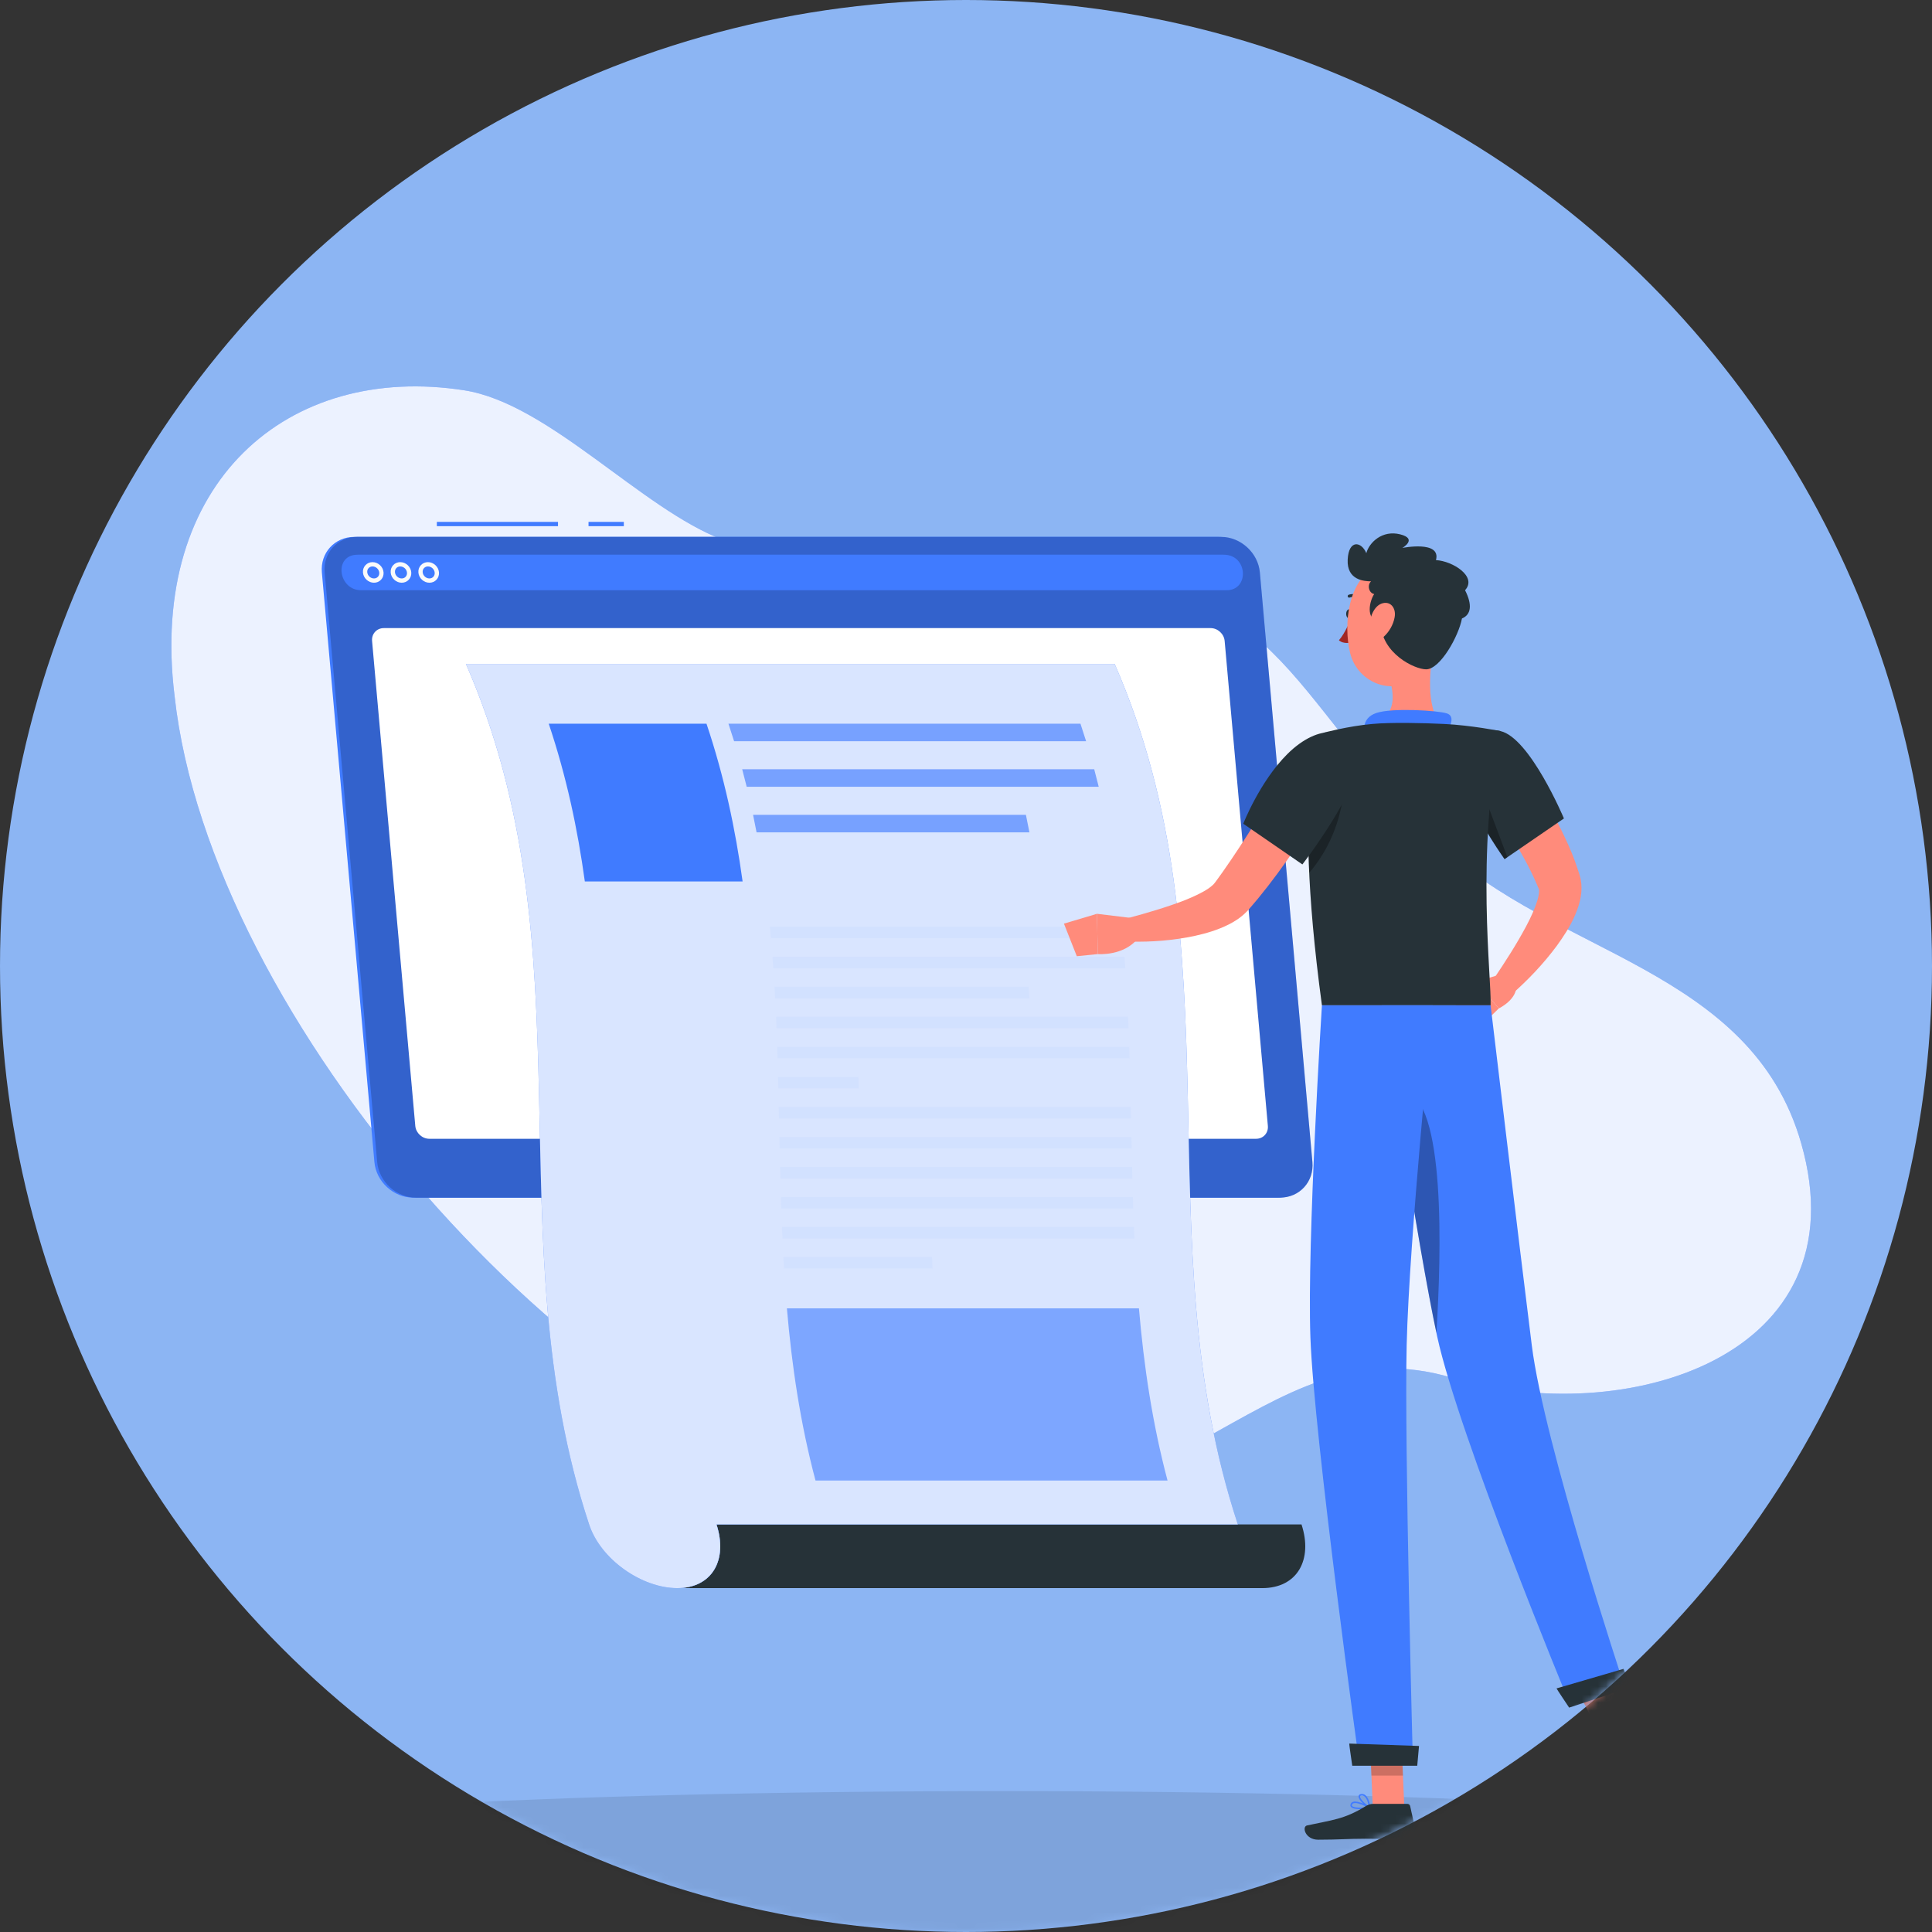 <svg width="240" height="240" viewBox="0 0 240 240" fill="none" xmlns="http://www.w3.org/2000/svg">
<rect x="0" y="0" width="240" height="240" fill="#333333" stroke="none"/>
<circle cx="120" cy="120" r="120" fill="#8CB5F3"/>
<mask id="mask0" mask-type="alpha" maskUnits="userSpaceOnUse" x="0" y="0" width="240" height="240">
<circle cx="120" cy="120" r="120" fill="#8CB5F3"/>
</mask>
<g mask="url(#mask0)">
<path d="M21.692 86.505C18.391 59.887 35.783 45.067 57.676 48.486C68.176 50.126 79.686 63.228 89.795 67.058C102.981 72.052 115.077 69.091 128.045 70.006C160.301 72.282 158.678 85.348 178.768 104.863C192.892 118.584 217.519 120.231 223.753 142.031C231.372 168.674 201.729 177.534 180.395 171.157C155.891 163.833 146.151 194.035 108.429 186.019C71.323 178.133 26.112 126.53 21.692 86.505Z" fill="#407BFF"/>
<path opacity="0.9" d="M21.692 86.505C18.391 59.887 35.783 45.067 57.676 48.486C68.176 50.126 79.686 63.228 89.795 67.058C102.981 72.052 115.077 69.091 128.045 70.006C160.301 72.282 158.678 85.348 178.768 104.863C192.892 118.584 217.519 120.231 223.753 142.031C231.372 168.674 201.729 177.534 180.395 171.157C155.891 163.833 146.151 194.035 108.429 186.019C71.323 178.133 26.112 126.53 21.692 86.505Z" fill="white"/>
<path opacity="0.1" d="M124.601 246C181.707 246 228 231.871 228 228.536C228 225.201 181.707 222.497 124.601 222.497C67.496 222.497 21.203 225.201 21.203 228.536C21.203 231.871 67.496 246 124.601 246Z" fill="black"/>
<path d="M77.494 64.83H73.109V65.363H77.494V64.83Z" fill="#407BFF"/>
<path d="M69.318 64.83H54.267V65.363H69.318V64.83Z" fill="#407BFF"/>
<path d="M51.318 148.774H158.667C161.095 148.774 162.905 146.788 162.688 144.36L156.162 71.11C155.945 68.682 153.782 66.696 151.354 66.696H44.005C41.577 66.696 39.767 68.682 39.984 71.11L46.51 144.36C46.727 146.788 48.89 148.774 51.318 148.774Z" fill="#407BFF"/>
<path d="M51.663 148.774H159.012C161.44 148.774 163.249 146.788 163.033 144.36L156.506 71.11C156.29 68.682 154.126 66.696 151.698 66.696H44.35C41.922 66.696 40.112 68.682 40.329 71.11L46.855 144.36C47.072 146.788 49.235 148.774 51.663 148.774Z" fill="#407BFF"/>
<path opacity="0.2" d="M51.663 148.774H159.012C161.44 148.774 163.249 146.788 163.033 144.36L156.506 71.11C156.29 68.682 154.126 66.696 151.698 66.696H44.35C41.922 66.696 40.112 68.682 40.329 71.11L46.855 144.36C47.072 146.788 49.235 148.774 51.663 148.774Z" fill="black"/>
<path d="M151.895 68.903H44.546C44.425 68.903 44.305 68.908 44.187 68.918C41.446 69.144 42.078 73.318 44.848 73.318H152.379C155.149 73.318 155.037 69.144 152.257 68.918C152.137 68.908 152.016 68.903 151.895 68.903Z" fill="#407BFF"/>
<path d="M46.458 72.389C45.765 72.389 45.151 71.826 45.09 71.134C45.059 70.787 45.167 70.46 45.393 70.213C45.618 69.966 45.932 69.831 46.277 69.831C46.97 69.831 47.583 70.394 47.645 71.086C47.676 71.433 47.568 71.76 47.342 72.007C47.117 72.254 46.803 72.389 46.458 72.389ZM46.277 70.365C46.084 70.365 45.909 70.439 45.786 70.574C45.662 70.709 45.604 70.891 45.621 71.087C45.659 71.511 46.034 71.856 46.458 71.856C46.651 71.856 46.825 71.782 46.949 71.648C47.072 71.512 47.131 71.33 47.114 71.134C47.076 70.71 46.701 70.365 46.277 70.365Z" fill="#FAFAFA"/>
<path d="M49.901 72.389C49.208 72.389 48.594 71.826 48.533 71.134C48.502 70.787 48.61 70.46 48.836 70.213C49.061 69.966 49.375 69.831 49.72 69.831C50.413 69.831 51.026 70.394 51.088 71.086C51.119 71.433 51.01 71.76 50.785 72.007C50.56 72.254 50.246 72.389 49.901 72.389ZM49.72 70.365C49.527 70.365 49.352 70.439 49.229 70.574C49.105 70.709 49.046 70.891 49.064 71.087C49.101 71.511 49.476 71.856 49.9 71.856C50.094 71.856 50.268 71.782 50.391 71.648C50.515 71.512 50.574 71.33 50.556 71.134C50.519 70.71 50.144 70.365 49.72 70.365Z" fill="#FAFAFA"/>
<path d="M53.343 72.389C52.65 72.389 52.037 71.826 51.976 71.134C51.944 70.787 52.052 70.46 52.278 70.213C52.504 69.967 52.818 69.831 53.163 69.831C53.855 69.831 54.468 70.394 54.531 71.086C54.562 71.433 54.453 71.76 54.228 72.007C54.002 72.254 53.688 72.389 53.343 72.389ZM53.163 70.365C52.969 70.365 52.795 70.439 52.671 70.574C52.547 70.709 52.489 70.891 52.506 71.087C52.544 71.511 52.919 71.856 53.342 71.856C53.536 71.856 53.71 71.782 53.834 71.648C53.958 71.512 54.017 71.33 53.999 71.134C53.962 70.71 53.586 70.365 53.163 70.365Z" fill="#FAFAFA"/>
<path d="M53.331 141.463H156.04C156.924 141.463 157.577 140.747 157.498 139.863L152.131 79.625C152.052 78.742 151.272 78.025 150.387 78.025H47.678C46.795 78.025 46.142 78.742 46.221 79.625L51.588 139.863C51.667 140.747 52.447 141.463 53.331 141.463Z" fill="white"/>
<path d="M89.005 189.372C90.436 193.741 88.492 197.282 84.119 197.282C108.344 197.282 132.57 197.282 156.795 197.282C161.166 197.282 163.112 193.74 161.679 189.372C137.455 189.372 113.23 189.372 89.005 189.372Z" fill="#263238"/>
<path d="M57.88 82.477C73.457 118.108 61.413 153.74 73.184 189.372C73.184 189.372 73.184 189.372 73.184 189.372C74.615 193.74 79.754 197.282 84.119 197.282C88.492 197.282 90.436 193.74 89.005 189.372C110.593 189.372 132.181 189.372 153.769 189.372C141.999 153.74 154.042 118.108 138.466 82.477C111.604 82.477 84.742 82.477 57.88 82.477Z" fill="#407BFF"/>
<path opacity="0.8" d="M57.88 82.477C73.457 118.108 61.413 153.74 73.184 189.372C73.184 189.372 73.184 189.372 73.184 189.372C74.615 193.74 79.754 197.282 84.119 197.282C88.492 197.282 90.436 193.74 89.005 189.372C110.593 189.372 132.181 189.372 153.769 189.372C141.999 153.74 154.042 118.108 138.466 82.477C111.604 82.477 84.742 82.477 57.88 82.477Z" fill="white"/>
<path d="M92.249 109.497C85.716 109.497 79.183 109.497 72.65 109.497C71.751 102.964 70.362 96.432 68.164 89.899C74.696 89.899 81.229 89.899 87.762 89.899C89.96 96.432 91.349 102.964 92.249 109.497Z" fill="#407BFF"/>
<path opacity="0.6" d="M145.036 183.92C130.46 183.92 115.884 183.92 101.307 183.92C99.41 176.789 98.363 169.657 97.752 162.526C112.328 162.526 126.905 162.526 141.482 162.526C142.093 169.657 143.141 176.789 145.036 183.92Z" fill="#407BFF"/>
<g opacity="0.8">
<path opacity="0.8" d="M134.92 92.075C120.344 92.075 105.768 92.075 91.191 92.075C90.966 91.35 90.732 90.624 90.488 89.898C105.065 89.898 119.641 89.898 134.218 89.898C134.461 90.624 134.696 91.35 134.92 92.075Z" fill="#407BFF"/>
<path opacity="0.8" d="M136.487 97.736C121.91 97.736 107.334 97.736 92.757 97.736C92.579 97.01 92.392 96.285 92.197 95.559C106.774 95.559 121.351 95.559 135.927 95.559C136.122 96.285 136.309 97.011 136.487 97.736Z" fill="#407BFF"/>
<path opacity="0.8" d="M127.877 103.397C116.578 103.397 105.281 103.397 93.983 103.397C93.846 102.671 93.702 101.945 93.549 101.22C104.847 101.22 116.145 101.22 127.443 101.22C127.595 101.945 127.739 102.671 127.877 103.397Z" fill="#407BFF"/>
</g>
<g opacity="0.2">
<path opacity="0.2" d="M139.498 116.558C124.921 116.558 110.345 116.558 95.768 116.558C95.725 116.08 95.681 115.602 95.634 115.124C110.21 115.124 124.787 115.124 139.363 115.124C139.41 115.602 139.455 116.08 139.498 116.558Z" fill="#407BFF"/>
<path opacity="0.2" d="M139.793 120.287C125.216 120.287 110.64 120.287 96.064 120.287C96.03 119.809 95.995 119.332 95.959 118.853C110.535 118.853 125.112 118.853 139.689 118.853C139.725 119.332 139.76 119.809 139.793 120.287Z" fill="#407BFF"/>
<path opacity="0.2" d="M127.873 124.018C117.346 124.018 106.819 124.018 96.29 124.018C96.265 123.54 96.238 123.062 96.21 122.584C106.738 122.584 117.265 122.584 127.793 122.584C127.821 123.062 127.848 123.539 127.873 124.018Z" fill="#407BFF"/>
<path opacity="0.2" d="M140.191 127.747C125.614 127.747 111.037 127.747 96.461 127.747C96.442 127.27 96.422 126.791 96.401 126.313C110.978 126.313 125.554 126.313 140.131 126.313C140.152 126.791 140.172 127.269 140.191 127.747Z" fill="#407BFF"/>
<path opacity="0.2" d="M140.319 131.477C125.743 131.477 111.166 131.477 96.589 131.477C96.575 130.999 96.559 130.521 96.544 130.043C111.121 130.043 125.697 130.043 140.274 130.043C140.29 130.521 140.304 130.999 140.319 131.477Z" fill="#407BFF"/>
<path opacity="0.2" d="M106.672 135.207C103.344 135.207 100.016 135.207 96.688 135.207C96.676 134.729 96.665 134.251 96.653 133.773C99.981 133.773 103.308 133.773 106.637 133.773C106.649 134.251 106.661 134.729 106.672 135.207Z" fill="#407BFF"/>
<path opacity="0.2" d="M140.5 138.937C125.923 138.937 111.347 138.937 96.77 138.937C96.76 138.459 96.75 137.981 96.74 137.503C111.316 137.503 125.892 137.503 140.469 137.503C140.48 137.981 140.49 138.459 140.5 138.937Z" fill="#407BFF"/>
<path opacity="0.2" d="M140.579 142.667C126.003 142.667 111.426 142.667 96.849 142.667C96.839 142.189 96.829 141.711 96.818 141.233C111.395 141.233 125.971 141.233 140.548 141.233C140.558 141.711 140.568 142.189 140.579 142.667Z" fill="#407BFF"/>
<path opacity="0.2" d="M140.667 146.396C126.091 146.396 111.514 146.396 96.938 146.396C96.925 145.919 96.913 145.44 96.902 144.962C111.478 144.962 126.055 144.962 140.631 144.962C140.643 145.44 140.655 145.918 140.667 146.396Z" fill="#407BFF"/>
<path opacity="0.2" d="M140.779 150.127C126.203 150.127 111.626 150.127 97.049 150.127C97.033 149.649 97.017 149.17 97.003 148.693C111.579 148.693 126.156 148.693 140.733 148.693C140.747 149.17 140.763 149.649 140.779 150.127Z" fill="#407BFF"/>
<path opacity="0.2" d="M140.926 153.856C126.35 153.856 111.773 153.856 97.197 153.856C97.175 153.378 97.154 152.9 97.135 152.422C111.711 152.422 126.288 152.422 140.864 152.422C140.884 152.9 140.904 153.378 140.926 153.856Z" fill="#407BFF"/>
<path opacity="0.2" d="M115.851 157.586C109.699 157.586 103.547 157.586 97.394 157.586C97.365 157.108 97.338 156.63 97.312 156.152C103.464 156.152 109.617 156.152 115.769 156.152C115.795 156.63 115.822 157.108 115.851 157.586Z" fill="#407BFF"/>
</g>
<path d="M187.695 93.443C188.174 94.028 188.581 94.548 188.992 95.115C189.402 95.671 189.802 96.23 190.193 96.797C190.974 97.932 191.718 99.093 192.416 100.292C193.108 101.497 193.786 102.711 194.378 103.995C194.983 105.27 195.542 106.579 195.988 107.974L196.159 108.493L196.202 108.623L196.267 108.847C196.316 109.016 196.348 109.176 196.377 109.339C196.491 109.986 196.472 110.556 196.415 111.069C196.284 112.093 195.989 112.903 195.675 113.649C195.037 115.127 194.228 116.331 193.398 117.485C191.701 119.766 189.833 121.722 187.745 123.558L185.575 121.572C187.005 119.457 188.425 117.242 189.583 115.066C190.164 113.984 190.664 112.87 190.972 111.874C191.121 111.383 191.201 110.91 191.19 110.614C191.188 110.47 191.166 110.371 191.147 110.369C191.141 110.369 191.141 110.367 191.138 110.379C191.132 110.373 191.147 110.41 191.129 110.367L191.084 110.264L190.909 109.853C189.983 107.663 188.725 105.485 187.382 103.36C186.707 102.297 185.992 101.248 185.272 100.204C184.563 99.17 183.775 98.112 183.067 97.164L187.695 93.443Z" fill="#FF8B7B"/>
<path d="M186.914 120.904L183.342 121.94L186.189 125.27C186.189 125.27 188.597 124.13 188.354 122.248L186.914 120.904Z" fill="#FF8B7B"/>
<path d="M180.78 124.804L184.019 127.383L186.188 125.27L183.342 121.94L180.78 124.804Z" fill="#FF8B7B"/>
<path d="M167.6 76.83C167.806 76.83 167.974 76.574 167.974 76.258C167.974 75.943 167.806 75.687 167.6 75.687C167.393 75.687 167.226 75.943 167.226 76.258C167.226 76.574 167.393 76.83 167.6 76.83Z" fill="#263238"/>
<path d="M167.835 76.831C167.835 76.831 167.117 78.654 166.326 79.534C166.885 80.056 167.835 79.817 167.835 79.817V76.831Z" fill="#A02724"/>
<path d="M169.094 74.508C169.056 74.508 169.018 74.496 168.985 74.473C168.314 73.989 167.674 74.228 167.667 74.23C167.572 74.267 167.464 74.22 167.427 74.124C167.39 74.029 167.438 73.921 167.533 73.884C167.567 73.871 168.369 73.571 169.202 74.172C169.286 74.231 169.304 74.348 169.244 74.431C169.208 74.48 169.151 74.508 169.094 74.508Z" fill="#263238"/>
<path d="M178.173 79.902C177.611 82.768 177.05 88.02 179.055 89.932C179.055 89.932 178.271 92.839 172.946 92.839C167.09 92.839 170.147 89.933 170.147 89.933C173.343 89.169 173.261 86.798 172.704 84.571L178.173 79.902Z" fill="#FF8B7B"/>
<path d="M179.822 90.93C180.242 90.009 180.704 88.956 179.748 88.626C178.696 88.263 172.939 87.893 170.955 88.575C168.969 89.256 169.532 91.123 169.532 91.123L179.822 90.93Z" fill="#407BFF"/>
<path d="M198.336 217.221C198.03 217.481 197.694 217.686 197.451 217.633C197.349 217.611 197.217 217.534 197.169 217.295C197.143 217.17 197.171 217.051 197.251 216.941C197.6 216.467 198.905 216.334 198.96 216.328C198.996 216.324 199.031 216.343 199.049 216.375C199.067 216.406 199.065 216.445 199.044 216.475C198.922 216.643 198.644 216.96 198.336 217.221ZM197.479 216.969C197.448 216.996 197.421 217.024 197.4 217.052C197.351 217.118 197.335 217.186 197.35 217.259C197.385 217.429 197.464 217.447 197.49 217.452C197.761 217.511 198.373 216.997 198.756 216.542C198.364 216.602 197.751 216.739 197.479 216.969Z" fill="#407BFF"/>
<path d="M199.028 216.492C199.017 216.502 199.003 216.509 198.987 216.512C198.536 216.607 197.383 216.459 197.163 216.073C197.124 216.002 197.08 215.86 197.231 215.696C197.33 215.589 197.457 215.534 197.61 215.531C198.198 215.52 199 216.321 199.034 216.356C199.058 216.38 199.067 216.415 199.057 216.448C199.052 216.466 199.042 216.481 199.028 216.492ZM197.398 215.793C197.387 215.802 197.378 215.811 197.368 215.822C197.286 215.911 197.313 215.96 197.325 215.981C197.455 216.21 198.255 216.381 198.76 216.353C198.512 216.131 197.99 215.71 197.613 215.717C197.527 215.719 197.456 215.744 197.398 215.793Z" fill="#407BFF"/>
<path d="M168.959 224.737C168.457 224.737 167.971 224.668 167.809 224.442C167.752 224.363 167.707 224.228 167.816 224.036C167.878 223.929 167.977 223.855 168.111 223.819C168.762 223.642 170.132 224.422 170.19 224.455C170.223 224.475 170.241 224.513 170.235 224.551C170.229 224.589 170.2 224.619 170.161 224.627C169.911 224.677 169.428 224.737 168.959 224.737ZM168.338 223.977C168.273 223.977 168.213 223.983 168.159 223.998C168.073 224.021 168.014 224.065 167.977 224.129C167.911 224.244 167.935 224.301 167.959 224.334C168.142 224.587 169.132 224.592 169.86 224.49C169.497 224.303 168.796 223.977 168.338 223.977Z" fill="#407BFF"/>
<path d="M170.143 224.629C170.13 224.629 170.117 224.626 170.105 224.621C169.632 224.408 168.695 223.561 168.767 223.118C168.784 223.014 168.858 222.885 169.112 222.859C169.301 222.84 169.475 222.893 169.627 223.018C170.125 223.428 170.231 224.483 170.235 224.527C170.238 224.56 170.224 224.592 170.197 224.612C170.181 224.623 170.162 224.629 170.143 224.629ZM169.187 223.041C169.169 223.041 169.15 223.041 169.131 223.043C168.964 223.06 168.954 223.126 168.95 223.148C168.907 223.414 169.544 224.079 170.027 224.37C169.976 224.061 169.837 223.43 169.509 223.161C169.411 223.081 169.305 223.041 169.187 223.041Z" fill="#407BFF"/>
<path d="M174.451 224.536H170.533L170.143 215.464H174.061L174.451 224.536Z" fill="#FF8B7B"/>
<path d="M202.983 215.348L199.193 216.338L194.994 208.057L198.785 207.068L202.983 215.348Z" fill="#FF8B7B"/>
<path d="M198.898 215.886L202.254 213.039C202.376 212.935 202.554 212.93 202.682 213.027L205.524 215.181C205.819 215.405 205.824 215.849 205.538 216.084C204.349 217.058 203.722 217.472 202.246 218.725C201.338 219.495 198.601 222.141 197.347 223.205C196.121 224.246 194.877 223.168 195.295 222.62C197.17 220.164 198.394 217.77 198.568 216.482C198.601 216.249 198.719 216.038 198.898 215.886Z" fill="#263238"/>
<path d="M170.559 224.083H174.837C174.997 224.083 175.136 224.193 175.171 224.35L175.945 227.832C176.025 228.193 175.751 228.535 175.381 228.529C173.837 228.503 171.607 228.412 169.667 228.412C167.399 228.412 166.408 228.536 163.748 228.536C162.14 228.536 161.693 226.91 162.367 226.763C165.431 226.092 166.966 226.02 169.614 224.388C169.903 224.21 170.221 224.083 170.559 224.083Z" fill="#263238"/>
<path d="M165.094 98.632C163.791 100.939 162.427 103.12 160.964 105.293C159.499 107.455 157.957 109.577 156.262 111.637C156.054 111.895 155.831 112.149 155.613 112.404L155.285 112.787L155.121 112.978L154.847 113.268C154.097 114.027 153.346 114.48 152.626 114.846C151.187 115.563 149.82 115.945 148.463 116.25C145.747 116.83 143.13 117.028 140.427 116.972L140.133 114.046C142.511 113.406 144.951 112.694 147.15 111.84C148.239 111.405 149.297 110.92 150.095 110.385C150.483 110.119 150.797 109.834 150.919 109.652L151.37 109.034C151.549 108.787 151.73 108.545 151.904 108.29C153.318 106.284 154.679 104.186 156.008 102.061C157.34 99.948 158.669 97.775 159.95 95.664L165.094 98.632Z" fill="#FF8B7B"/>
<path d="M186.394 90.818C190.067 91.66 194.277 101.671 194.277 101.671L186.902 106.725C186.902 106.725 184.109 102.817 182.032 98.444C179.855 93.862 182.64 89.957 186.394 90.818Z" fill="#263238"/>
<path opacity="0.3" d="M183.763 97.201L187.251 106.485L186.904 106.725C186.904 106.725 185.395 104.608 183.763 101.75V97.201Z" fill="black"/>
<path d="M164.447 91.019C164.447 91.019 160.277 95.729 164.214 124.882C170.528 124.882 182.096 124.882 185.169 124.882C185.313 121.665 183.292 105.974 186.395 90.818C186.395 90.818 182.803 90.097 179.38 89.932C176.703 89.803 172.826 89.718 170.473 89.932C167.369 90.215 164.447 91.019 164.447 91.019Z" fill="#263238"/>
<path opacity="0.3" d="M166.772 99.448C166.703 99.533 166.244 104.263 162.634 108.417C162.549 106.54 162.516 104.855 162.522 103.346L166.772 99.448Z" fill="black"/>
<path d="M168.579 94.195C169.097 97.906 161.787 107.382 161.787 107.382L154.443 102.327C154.443 102.327 156.478 97.105 159.909 93.683C163.826 89.775 168.017 90.158 168.579 94.195Z" fill="#263238"/>
<path d="M140.369 114.013L136.265 113.516L136.378 118.519C136.378 118.519 139.61 118.797 141.367 116.549L140.369 114.013Z" fill="#FF8B7B"/>
<path d="M132.167 114.737L133.766 118.786L136.378 118.519L136.265 113.517L132.167 114.737Z" fill="#FF8B7B"/>
<path opacity="0.2" d="M170.144 215.466L170.363 220.567H174.282L174.063 215.466H170.144Z" fill="black"/>
<path opacity="0.2" d="M198.787 207.069L194.995 208.06L197.321 212.644L200.953 211.337L198.787 207.069Z" fill="black"/>
<path d="M178.513 75.589C178.275 79.469 178.333 81.753 176.373 83.745C173.424 86.741 168.634 84.964 167.708 81.09C166.874 77.603 167.404 71.842 171.203 70.298C174.946 68.776 178.752 71.708 178.513 75.589Z" fill="#FF8B7B"/>
<path d="M171.507 77.4C169.458 76.985 170.203 74.521 170.707 73.797C170.026 73.667 169.818 72.659 170.321 72.215C169.463 72.215 167.292 72.067 167.414 69.519C167.537 66.971 169.136 67.267 169.729 68.719C170.084 67.386 171.714 65.816 173.936 66.378C176.158 66.941 174.202 68.067 174.202 68.067C174.202 68.067 179.055 67.09 178.38 69.578C180.48 69.696 183.535 71.636 181.995 73.318C182.909 75.118 182.765 76.35 181.609 76.83C181.211 78.999 178.909 83.147 177.161 83.147C175.739 83.148 171.626 81.192 171.507 77.4Z" fill="#263238"/>
<path d="M173.253 76.644C173.084 77.648 172.512 78.549 171.881 79.11C170.932 79.955 170.108 79.277 170.08 78.122C170.055 77.081 170.518 75.389 171.612 74.984C172.689 74.585 173.446 75.496 173.253 76.644Z" fill="#FF8B7B"/>
<path d="M171.647 124.882C171.647 124.882 176.094 154.822 178.534 166.039C181.208 178.321 194.809 211.186 194.809 211.186L201.634 208.985C201.634 208.985 191.813 179.314 190.288 167.153C188.633 153.954 185.169 124.883 185.169 124.883H171.647V124.882Z" fill="#407BFF"/>
<path d="M193.359 209.74C193.33 209.75 194.925 212.126 194.925 212.126L202.593 209.601L201.683 207.311L193.359 209.74Z" fill="#263238"/>
<path opacity="0.3" d="M174.457 135.549C179.598 136.557 179.054 155.729 178.435 165.589C176.953 158.619 174.782 145.207 173.3 135.688C173.641 135.517 174.025 135.464 174.457 135.549Z" fill="black"/>
<path d="M164.214 124.882C164.214 124.882 162.358 154.174 162.783 166.121C163.226 178.548 168.884 219.237 168.884 219.237H175.521C175.521 219.237 174.447 179.274 174.742 167.07C175.064 153.765 177.988 124.883 177.988 124.883H164.214V124.882Z" fill="#407BFF"/>
<path d="M167.608 216.593C167.577 216.593 167.982 219.349 167.982 219.349H176.055L176.274 216.89L167.608 216.593Z" fill="#263238"/>
</g>
</svg>
